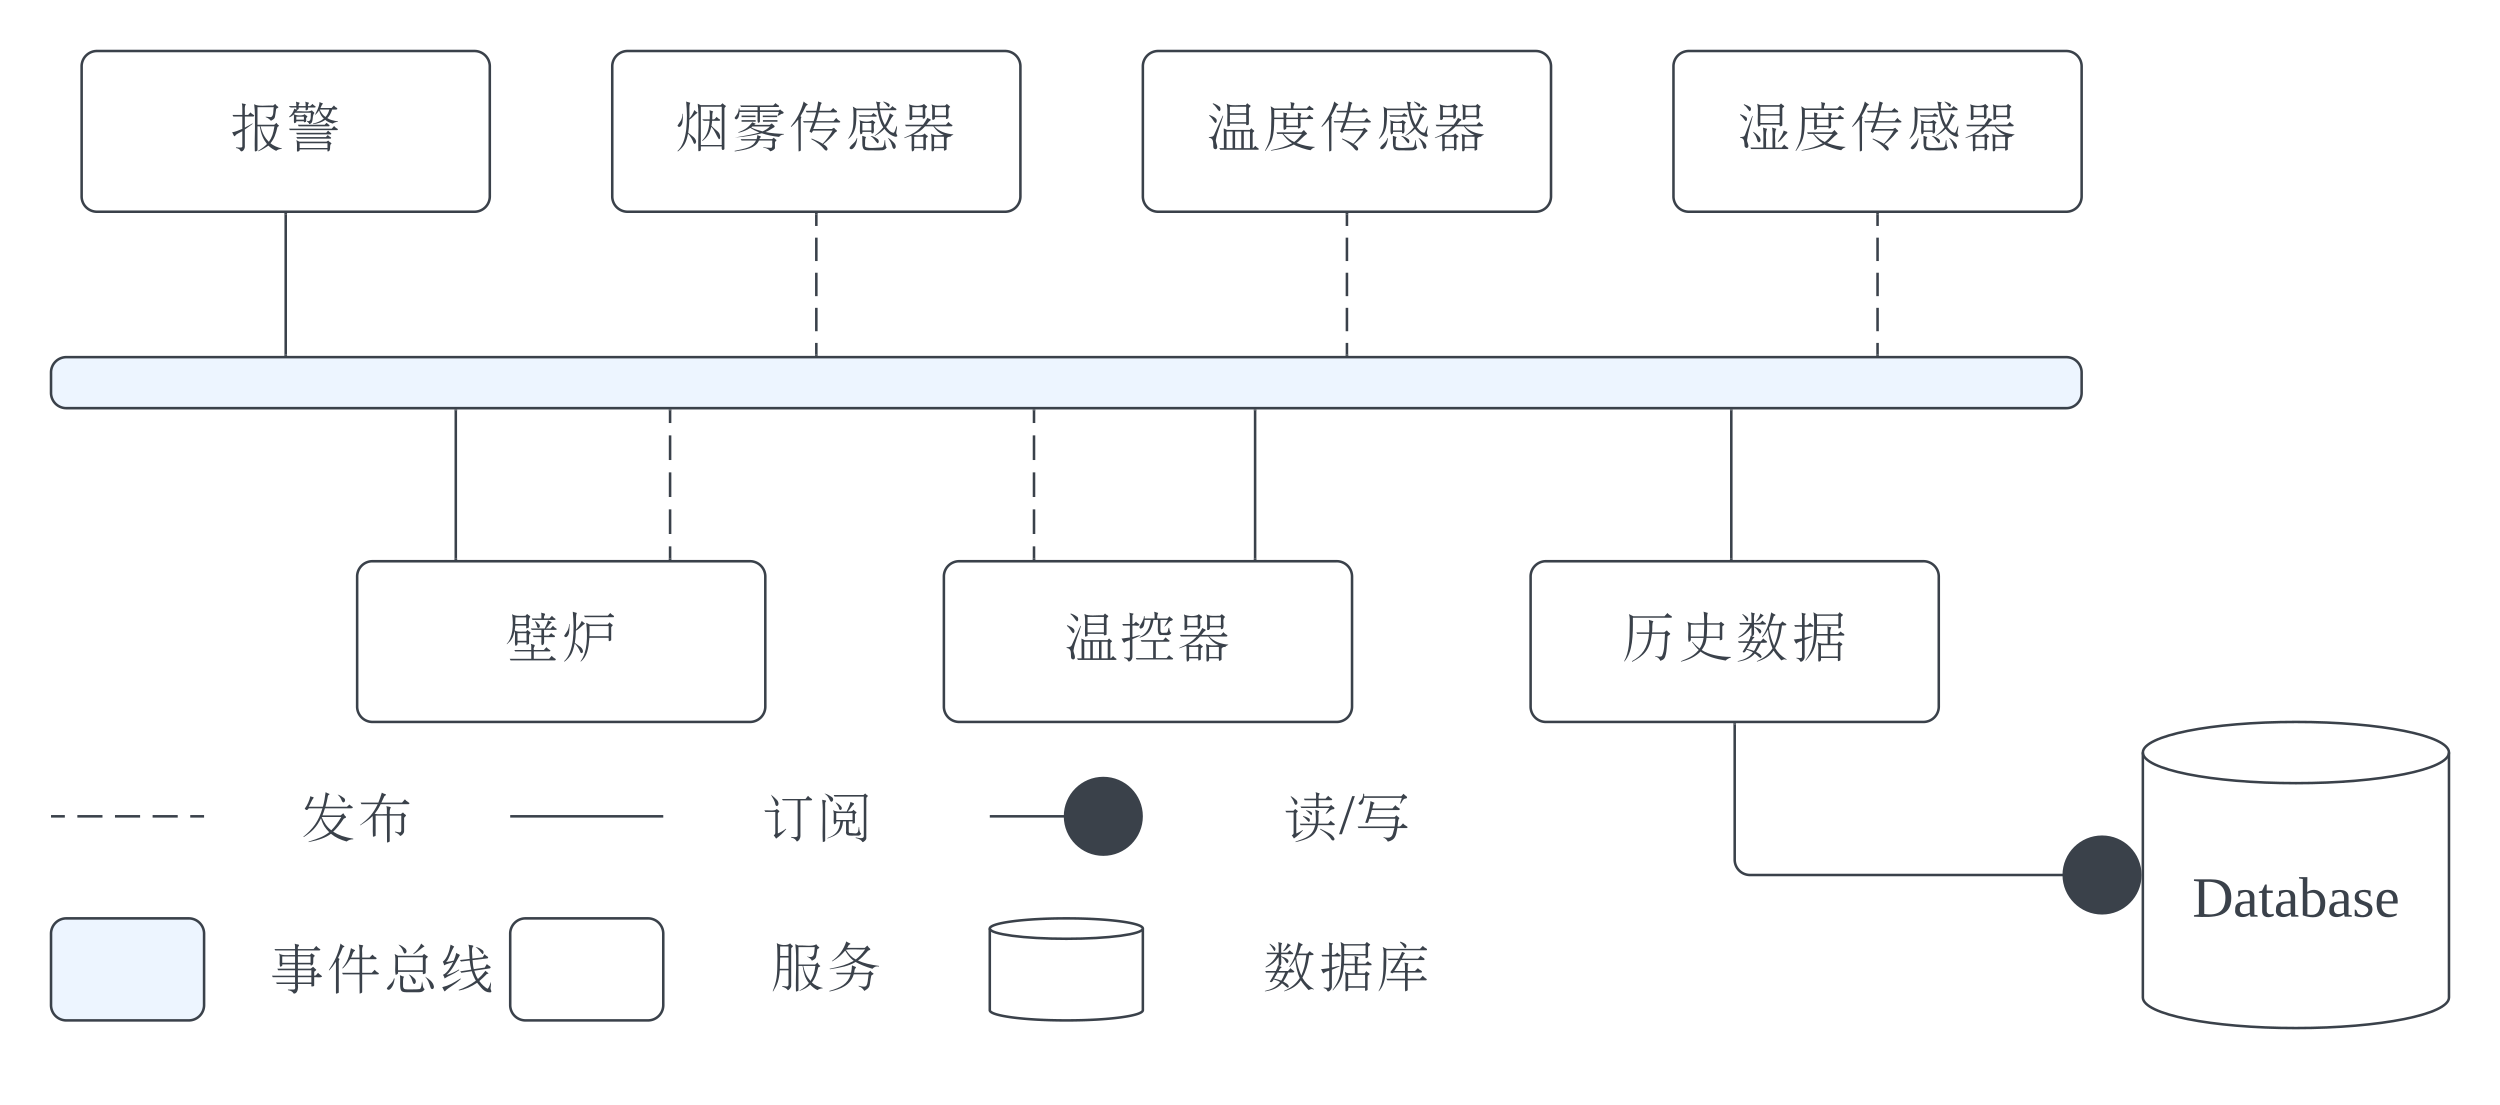 <svg xmlns="http://www.w3.org/2000/svg" xmlns:xlink="http://www.w3.org/1999/xlink" xmlns:lucid="lucid" width="980" height="433.16"><g transform="translate(-120 -80)" lucid:page-tab-id="0_0"><path d="M0 0h1870.87v1322.84H0z" fill="#fff"/><path d="M152 106a6 6 0 0 1 6-6h148a6 6 0 0 1 6 6v51a6 6 0 0 1-6 6H158a6 6 0 0 1-6-6z" stroke="#3a414a" fill="#fff"/><use xlink:href="#a" transform="matrix(1,0,0,1,157,105) translate(52.778 31.028)"/><use xlink:href="#b" transform="matrix(1,0,0,1,157,105) translate(75 31.028)"/><path d="M260 306a6 6 0 0 1 6-6h148a6 6 0 0 1 6 6v51a6 6 0 0 1-6 6H266a6 6 0 0 1-6-6z" stroke="#3a414a" fill="#fff"/><use xlink:href="#c" transform="matrix(1,0,0,1,265,305) translate(52.778 31.028)"/><use xlink:href="#d" transform="matrix(1,0,0,1,265,305) translate(75 31.028)"/><path d="M568 106a6 6 0 0 1 6-6h148a6 6 0 0 1 6 6v51a6 6 0 0 1-6 6H574a6 6 0 0 1-6-6z" stroke="#3a414a" fill="#fff"/><use xlink:href="#e" transform="matrix(1,0,0,1,573,105) translate(19.444 31.028)"/><use xlink:href="#f" transform="matrix(1,0,0,1,573,105) translate(41.667 31.028)"/><use xlink:href="#g" transform="matrix(1,0,0,1,573,105) translate(63.889 31.028)"/><use xlink:href="#h" transform="matrix(1,0,0,1,573,105) translate(86.111 31.028)"/><use xlink:href="#i" transform="matrix(1,0,0,1,573,105) translate(108.333 31.028)"/><path d="M360 106a6 6 0 0 1 6-6h148a6 6 0 0 1 6 6v51a6 6 0 0 1-6 6H366a6 6 0 0 1-6-6z" stroke="#3a414a" fill="#fff"/><use xlink:href="#j" transform="matrix(1,0,0,1,365,105) translate(19.444 31.028)"/><use xlink:href="#k" transform="matrix(1,0,0,1,365,105) translate(41.667 31.028)"/><use xlink:href="#l" transform="matrix(1,0,0,1,365,105) translate(63.889 31.028)"/><use xlink:href="#m" transform="matrix(1,0,0,1,365,105) translate(86.111 31.028)"/><use xlink:href="#n" transform="matrix(1,0,0,1,365,105) translate(108.333 31.028)"/><path d="M776 106a6 6 0 0 1 6-6h148a6 6 0 0 1 6 6v51a6 6 0 0 1-6 6H782a6 6 0 0 1-6-6z" stroke="#3a414a" fill="#fff"/><use xlink:href="#o" transform="matrix(1,0,0,1,781,105) translate(19.444 31.028)"/><use xlink:href="#f" transform="matrix(1,0,0,1,781,105) translate(41.667 31.028)"/><use xlink:href="#g" transform="matrix(1,0,0,1,781,105) translate(63.889 31.028)"/><use xlink:href="#h" transform="matrix(1,0,0,1,781,105) translate(86.111 31.028)"/><use xlink:href="#i" transform="matrix(1,0,0,1,781,105) translate(108.333 31.028)"/><path d="M490 306a6 6 0 0 1 6-6h148a6 6 0 0 1 6 6v51a6 6 0 0 1-6 6H496a6 6 0 0 1-6-6z" stroke="#3a414a" fill="#fff"/><use xlink:href="#e" transform="matrix(1,0,0,1,495,305) translate(41.667 31.028)"/><use xlink:href="#p" transform="matrix(1,0,0,1,495,305) translate(63.889 31.028)"/><use xlink:href="#i" transform="matrix(1,0,0,1,495,305) translate(86.111 31.028)"/><path d="M720 306a6 6 0 0 1 6-6h148a6 6 0 0 1 6 6v51a6 6 0 0 1-6 6H726a6 6 0 0 1-6-6z" stroke="#3a414a" fill="#fff"/><use xlink:href="#q" transform="matrix(1,0,0,1,725,305) translate(30.556 31.028)"/><use xlink:href="#r" transform="matrix(1,0,0,1,725,305) translate(52.778 31.028)"/><use xlink:href="#s" transform="matrix(1,0,0,1,725,305) translate(75 31.028)"/><use xlink:href="#t" transform="matrix(1,0,0,1,725,305) translate(97.222 31.028)"/><path d="M1080 471c0 6.62-26.86 12-60 12s-60-5.38-60-12v-96c0-6.63 26.86-12 60-12s60 5.37 60 12z" stroke="#3a414a" fill="#fff"/><path d="M1080 375c0 6.62-26.86 12-60 12s-60-5.38-60-12" stroke="#3a414a" fill="none"/><use xlink:href="#u" transform="matrix(1,0,0,1,965,391.992) translate(14.414 47.34)"/><path d="M140 226a6 6 0 0 1 6-6h784a6 6 0 0 1 6 6v8a6 6 0 0 1-6 6H146a6 6 0 0 1-6-6z" stroke="#3a414a" fill="#edf5ff"/><path d="M800 364v53a6 6 0 0 0 6 6h123.17" stroke="#3a414a" fill="none"/><path d="M800.5 364h-1v-.5h1z" stroke="#3a414a" stroke-width=".05" fill="#3a414a"/><path d="M959 423c0 8.28-6.72 15-15 15-8.28 0-15-6.72-15-15 0-8.3 6.72-15 15-15 8.28 0 15 6.7 15 15z" stroke="#3a414a" fill="#3a414a"/><path d="M798.67 241v58" stroke="#3a414a" fill="none"/><path d="M799.17 241h-1v-.5h1zM799.17 299.5h-1v-.5h1z" stroke="#3a414a" stroke-width=".05" fill="#3a414a"/><path d="M856 164v4.58m0 4.58v9.17m0 4.58v9.18m0 4.58v9.17m0 4.58v4.6" stroke="#3a414a" fill="none"/><path d="M856.5 164h-1v-.5h1zM856.5 219.5h-1v-.5h1z" stroke="#3a414a" stroke-width=".05" fill="#3a414a"/><path d="M648 164v4.58m0 4.58v9.17m0 4.58v9.18m0 4.58v9.17m0 4.58v4.6" stroke="#3a414a" fill="none"/><path d="M648.5 164h-1v-.5h1zM648.5 219.5h-1v-.5h1z" stroke="#3a414a" stroke-width=".05" fill="#3a414a"/><path d="M440 164v4.58m0 4.58v9.17m0 4.58v9.18m0 4.58v9.17m0 4.58v4.6" stroke="#3a414a" fill="none"/><path d="M440.5 164h-1v-.5h1zM440.5 219.5h-1v-.5h1z" stroke="#3a414a" stroke-width=".05" fill="#3a414a"/><path d="M232 164v55" stroke="#3a414a" fill="none"/><path d="M232.5 164h-1v-.5h1zM232.5 219.5h-1v-.5h1z" stroke="#3a414a" stroke-width=".05" fill="#3a414a"/><path d="M298.67 299v-58" stroke="#3a414a" fill="none"/><path d="M299.17 299.5h-1v-.5h1zM299.17 241h-1v-.5h1z" stroke="#3a414a" stroke-width=".05" fill="#3a414a"/><path d="M382.67 299v-4.83m0-4.84v-9.66m0-4.84v-9.66m0-4.84v-9.66m0-4.84V241" stroke="#3a414a" fill="none"/><path d="M383.17 299.5h-1v-.5h1zM383.17 241h-1v-.5h1z" stroke="#3a414a" stroke-width=".05" fill="#3a414a"/><path d="M525.33 299v-4.83m0-4.84v-9.66m0-4.84v-9.66m0-4.84v-9.66m0-4.84V241" stroke="#3a414a" fill="none"/><path d="M525.83 299.5h-1v-.5h1zM525.83 241h-1v-.5h1z" stroke="#3a414a" stroke-width=".05" fill="#3a414a"/><path d="M612 299v-58" stroke="#3a414a" fill="none"/><path d="M612.5 299.5h-1v-.5h1zM612.5 241h-1v-.5h1z" stroke="#3a414a" stroke-width=".05" fill="#3a414a"/><path d="M140.5 400h4.92m4.9 0h9.85m4.9 0h9.85m4.9 0h9.85m4.9 0h4.93M140.5 400h-.5M199.5 400h.5M320.5 400h59M320.5 400h-.5M379.5 400h.5M508.5 400h29.17M508.5 400h-.5" stroke="#3a414a" fill="none"/><path d="M567.5 400c0 8.28-6.72 15-15 15-8.28 0-15-6.72-15-15 0-8.28 6.72-15 15-15 8.28 0 15 6.72 15 15z" stroke="#3a414a" fill="#3a414a"/><path d="M140 446a6 6 0 0 1 6-6h48a6 6 0 0 1 6 6v28a6 6 0 0 1-6 6h-48a6 6 0 0 1-6-6z" stroke="#3a414a" fill="#edf5ff"/><path d="M320 446a6 6 0 0 1 6-6h48a6 6 0 0 1 6 6v28a6 6 0 0 1-6 6h-48a6 6 0 0 1-6-6zM568 476c0 2.2-13.43 4-30 4s-30-1.8-30-4v-32c0-2.2 13.43-4 30-4s30 1.8 30 4z" stroke="#3a414a" fill="#fff"/><path d="M568 444c0 2.2-13.43 4-30 4s-30-1.8-30-4" stroke="#3a414a" fill="none"/><path d="M220 377.5a6 6 0 0 1 6-6h68a6 6 0 0 1 6 6v48a6 6 0 0 1-6 6h-68a6 6 0 0 1-6-6z" stroke="#000" stroke-opacity="0" fill="#fff" fill-opacity="0"/><g><use xlink:href="#v" transform="matrix(1,0,0,1,225,376.496) translate(12.778 30.278)"/><use xlink:href="#w" transform="matrix(1,0,0,1,225,376.496) translate(35 30.278)"/></g><path d="M400 377.5a6 6 0 0 1 6-6h68a6 6 0 0 1 6 6v48a6 6 0 0 1-6 6h-68a6 6 0 0 1-6-6z" stroke="#000" stroke-opacity="0" fill="#fff" fill-opacity="0"/><g><use xlink:href="#x" transform="matrix(1,0,0,1,405,376.496) translate(12.778 30.278)"/><use xlink:href="#y" transform="matrix(1,0,0,1,405,376.496) translate(35 30.278)"/></g><path d="M608 377.5a6 6 0 0 1 6-6h68a6 6 0 0 1 6 6v48a6 6 0 0 1-6 6h-68a6 6 0 0 1-6-6z" stroke="#000" stroke-opacity="0" fill="#fff" fill-opacity="0"/><g><use xlink:href="#z" transform="matrix(1,0,0,1,613,376.496) translate(9.691 30.278)"/><use xlink:href="#A" transform="matrix(1,0,0,1,613,376.496) translate(38.086 30.278)"/></g><path d="M220 435.83a6 6 0 0 1 6-6h88a6 6 0 0 1 6 6v51.33a6 6 0 0 1-6 6h-88a6 6 0 0 1-6-6z" stroke="#000" stroke-opacity="0" fill="#fff" fill-opacity="0"/><g><use xlink:href="#B" transform="matrix(1,0,0,1,225,434.829) translate(0.556 31.278)"/><use xlink:href="#C" transform="matrix(1,0,0,1,225,434.829) translate(22.778 31.278)"/><use xlink:href="#D" transform="matrix(1,0,0,1,225,434.829) translate(45 31.278)"/><use xlink:href="#E" transform="matrix(1,0,0,1,225,434.829) translate(67.222 31.278)"/></g><path d="M404 436a6 6 0 0 1 6-6h68a6 6 0 0 1 6 6v48a6 6 0 0 1-6 6h-68a6 6 0 0 1-6-6z" stroke="#000" stroke-opacity="0" fill="#fff" fill-opacity="0"/><g><use xlink:href="#F" transform="matrix(1,0,0,1,409,435) translate(12.778 30.278)"/><use xlink:href="#G" transform="matrix(1,0,0,1,409,435) translate(35 30.278)"/></g><path d="M608 436a6 6 0 0 1 6-6h68a6 6 0 0 1 6 6v48a6 6 0 0 1-6 6h-68a6 6 0 0 1-6-6z" stroke="#000" stroke-opacity="0" fill="#fff" fill-opacity="0"/><g><use xlink:href="#H" transform="matrix(1,0,0,1,613,435) translate(1.667 30.278)"/><use xlink:href="#I" transform="matrix(1,0,0,1,613,435) translate(23.889 30.278)"/><use xlink:href="#J" transform="matrix(1,0,0,1,613,435) translate(46.111 30.278)"/></g><defs><path fill="#3a414a" d="M73 51c10 10 27-11 27-27V-85c15-10 31-22 50-36l-3-2c-17 10-33 19-47 26v-70h53c7 0 9-10 1-11-8-5-14-9-18-15l-15 16h-21c2-23-5-57 7-66-5-6-18-3-26-8 5 17 2 51 3 74H22l5 10h57v78c-20 9-46 19-65 22 6 3 12 36 21 21 3-9 31-20 44-28v98c-4 10-30 3-40 4v4c16 3 25 9 29 19zm225-266c1-5 24-7 9-16-5-3-11-9-15-16l-13 11c-40-3-94 8-120-9 11 90 1 199 4 296 2 7 15-1 17-4v-152h14c10 54 22 81 46 112-12 13-30 27-56 43l1 3c31-13 50-27 64-36 14 14 31 25 49 33 9-8 22-12 36-12v-3c-30-7-54-18-72-33 24-29 34-58 44-102 2-4 16-7 7-12-5-3-9-8-13-15l-14 12H180v-111h103c-5 19 2 61-21 63-4 0-14-1-30-3v3c16 6 25 14 33 23 33-17 23-20 33-75zm-99 110h88c-7 46-16 71-35 98-27-26-42-56-53-98" id="K"/><use transform="matrix(0.062,0,0,0.062,0,0)" xlink:href="#K" id="a"/><path fill="#3a414a" d="M148-119c33-4 14-48 33-70-2-8-11-8-15-17-22 13-68 3-100 6 3-2 14-6 4-8 7-2 15-4 12-16h44c2 6-4 18 3 18 9 0 14-5 12-18h42c7 1 9-8 2-9-7-4-12-9-16-14-7 7-11 17-28 14-5-12 14-20 1-23-6 0-12-3-18-5 2 10 2 18 2 28H82c-5-12 14-20 1-23-6 0-12-3-18-5 2 10 2 18 2 28H21c3 15 30 7 46 9v14c-4-2-7-4-12-7-10 27-16 36-34 52l1 3c11-3 21-10 28-18 6 15-3 43 5 56 5-4 14-3 12-13h48c-2 10 7 6 12 4 5-4 1-15 2-22 1-6 15-12 3-17-4-2-8-5-12-10-12 12-53 10-68 0 4-4 3-4 7-9h100c-2 25 5 63-26 51 4 10 15 11 15 21zm-81-28v-19h48v19H67zm183 1c12 12 29 18 47 24 9-7 20-11 33-11v-3c-29-5-51-10-67-21 14-13 22-29 31-54 12 0 43 4 29-11-8-3-13-8-18-15l-15 16h-70c5-8 7-21 16-27-4-5-15-5-22-11-2 35-20 59-30 84 9-7 19-18 27-31 7 25 15 39 30 52-18 16-42 25-69 32l1 3c30-3 57-12 77-27zm-35-65h61c-6 21-14 36-25 47-17-13-27-26-36-47zm43 84l-12 12H77l5 10h190c6 1 7-9 1-10-6-4-11-8-15-12zm48 20l-15 17H21l5 9h297c9 1 9-9 1-10-8-5-14-10-18-16zm-38 29l-12 14H66l5 10h212c6 1 7-9 1-10-7-4-12-9-16-14zm-2 28l-12 13H67l6 10h209c7 0 7-9 0-10-7-4-12-8-16-13zm0 104c26-2 5-45 24-49-3-9-15-10-21-20l-11 7H86L67-18c7 20 3 46 4 71 4 4 20 0 17-12h176c1 4-2 12 2 13zM88 32V2h176v30H88" id="L"/><use transform="matrix(0.062,0,0,0.062,0,0)" xlink:href="#L" id="b"/><path fill="#3a414a" d="M154-163c1-25-5-57 9-66-2-10-14-10-20-19l-11 12c-31 0-67 4-84-11 10 70 4 150-34 188l1 3c29-25 40-42 48-84 9 25-3 69 6 94 10-2 15-8 13-22h57c1 5-2 14 2 15 4-2 12-3 14-7 2-25-6-60 11-67-3-9-14-10-20-20l-11 11c-26-1-56 4-71-8 2-10 3-20 4-30h69c1 6-3 17 3 18 4-2 12-4 14-7zM82-78v-48h57v48H82zM69-226h68v42H68zm181 7c-6-17 16-27 1-32-6-2-12-2-20-5 3 8 2 25 2 37h-61l5 9h139c9 0 9-8 1-10-8-5-13-10-17-16l-16 17h-34zm-36 60c12-1 12-19 2-26-5-3-15-18-24-16 8 15 10 16 14 35 2 5 4 7 8 7zm47 3c13-8 19-25 32-34 7-2 7-8-2-9-6-2-11-5-16-9-6 22-12 33-21 52h-88l6 9h61v36h-54l5 10h49c2 16-4 40 3 51 20-1 13-30 14-51h62c8 1 10-9 2-11-8-5-15-9-19-15l-15 16h-30v-36h73c9 1 9-9 1-10-8-5-14-10-18-16l-15 17h-30zM185-20c-6-18 14-26 2-33-6-1-14-3-21-6 4 8 3 26 3 39H62l5 9h102v47H33l5 10h278c10 0 11-9 3-12-9-5-16-11-21-17l-16 19h-97v-47h98c8 1 10-9 1-10-8-5-14-11-19-17l-16 18h-64" id="M"/><use transform="matrix(0.062,0,0,0.062,0,0)" xlink:href="#M" id="c"/><path fill="#3a414a" d="M50-184c-2 41-18 51-32 75 12 20 28-2 31-18 2-11 4-31 4-57h-3zm43 35c4-33-5-84 6-105-7-3-18-4-26-8C84-146 81-4 18 51l3 3C62 21 73-3 85-61c17 17 29 36 37 57 2 3 4 4 7 4 6 0 10-8 8-16-6-22-21-26-51-49 4-22 6-48 7-77 22-10 36-32 58-44-6-6-14-10-21-18-10 22-23 40-37 55zm217-105l-15 17H144l6 10h177c8 1 10-9 2-11-8-5-15-10-19-16zm6 92c-1-8 19-13 4-20-4-3-10-7-15-13l-11 14H180l-22-11c10 84 7 191-36 243l2 3c41-35 49-83 54-151h122c1 7-2 19 2 22 4-2 12-3 14-7v-80zm-138 55c2-20 1-43 1-64h121v64H178" id="N"/><use transform="matrix(0.062,0,0,0.062,0,0)" xlink:href="#N" id="d"/><path fill="#3a414a" d="M47-247c23 16 27 33 41 46 11 0 11-21 3-28-8-6-20-14-41-22zm-22 74c20 16 26 34 38 47 12 0 13-21 4-28-6-7-20-15-40-23zM66 40c23-6-1-42 1-58 9-54 33-103 47-153l-3-2L57-53c-7 16-17 14-34 16v4c29 4 27 25 28 55 0 13 5 17 15 18zm210-258c0-8 21-14 5-21-5-3-10-6-15-12l-10 12c-40-3-94 8-120-9 9 40 1 95 4 141 0 7 10-1 14-1 4-2 1-9 2-14h103c-3 12 6 11 14 7 2-1 3-2 3-3v-100zm-120 87v-47h103v47H156zm0-57v-41h103v41H156zM300-60c-2-11 20-12 5-21-4-2-9-6-13-12l-10 11H138l-21-10c2 40 0 84 1 125H89l6 10h237c9 1 9-8 2-10-7-4-13-10-17-15-6 5-9 12-17 15v-93zM135 33V-72h38V33h-38zm54 0V-72h39V33h-39zm55 0V-72h39V33h-39" id="O"/><use transform="matrix(0.062,0,0,0.062,0,0)" xlink:href="#O" id="e"/><path fill="#3a414a" d="M200-218c-6-18 14-30 2-36-8 0-15-2-23-5 7 9 3 26 4 41H78l-23-14c4 11 5 34 5 69C59-44 55-19 19 50l3 1c44-63 55-87 56-202h59c2 22-4 51 2 69 8-3 18-4 15-18h74c-3 14 7 8 14 5 6-14 0-38 2-56h75c7 1 6-7 2-10-8-3-15-9-20-16l-17 17h-40c-5-14 13-24 1-27-8-2-14-3-18-5l1 32h-74c-4-14 12-24 0-29-8-1-14-2-18-4l1 33H78v-48h242c7 0 9-8 2-11-8-4-15-9-21-17l-18 18h-83zm-46 109v-42h74v42h-74zM219 0c18-10 41-43 67-57-4-10-14-13-20-25l-16 15H92l5 10h33c18 23 36 45 61 59-44 23-71 30-135 44l3 3c60-10 102-16 143-39 20 14 81 34 106 36 7-9 15-15 26-18v-3c-39-2-78-10-115-25zm-83-57h117c-20 25-31 38-49 51-24-11-46-29-68-51" id="P"/><use transform="matrix(0.062,0,0,0.062,0,0)" xlink:href="#P" id="f"/><path fill="#3a414a" d="M81-153c3-6 7-14-3-15 12-19 24-40 36-66 4-5 19-7 5-13-6-3-13-8-20-15-17 65-45 113-81 158l3 3c15-13 29-28 44-47l2 202c5-2 14-2 14-8v-199zM243 49c20-11-6-34-20-41 28-21 53-46 74-73 3-5 21-8 9-16-4-3-10-8-15-15l-14 8H160c6-13 11-27 16-41h147c10 0 10-7 2-11-9-4-15-12-20-18l-17 20H179c6-18 11-36 16-55h108c8 1 10-9 2-11-8-5-15-11-19-17l-17 18h-71c5-17 5-40 16-49-4-6-15-5-23-11-3 20-6 40-11 60h-68l6 10h60c-4 19-10 37-16 55H95l5 9h58l-22 57 12 8c4 1 8-12 12-14h122c-19 33-40 60-63 83-18-11-40-21-69-33l-3 4c36 19 64 40 82 64 4 5 8 8 14 9" id="Q"/><use transform="matrix(0.062,0,0,0.062,0,0)" xlink:href="#Q" id="g"/><path fill="#3a414a" d="M254-113c-15-27-26-58-31-94h98c8 1 8-8 2-11-8-3-15-8-20-15l-16 16h-65c-2-14-4-33 5-38-5-6-18-1-29-7 5 14 8 32 9 45H74l-23-13c4 9 5 27 5 57 0 83-5 101-34 146l3 1c47-41 50-87 49-181h134c7 43 17 79 36 108-15 19-33 37-55 53l2 2c26-14 45-28 60-45 18 24 41 43 69 50 25-1 6-12 6-24 0-14 8-35 4-46-8 16-11 38-20 45-22-2-35-20-48-37 17-16 25-53 47-72-5-6-16-7-23-15-7 26-17 52-32 75zm-71-76l-14 14H88l6 9h103c7 1 8-8 2-10-7-4-12-8-16-13zm-2 127c11-17-7-60 13-65-3-9-14-10-20-18-12 16-62 12-80 1 9 24-4 66 6 90 7-2 15-4 12-16h57c-2 11 4 13 12 8zm-69-17v-47h57v47h-57zm132-180c17 11 23 23 32 33 8 0 12-17 3-22-5-3-16-9-33-14zM76-30C71-3 41 9 30 32c8 15 23 7 33-8 8-12 14-30 17-54h-4zm53 44c0-19-2-43 7-51l-25-8 1 59c5 37 17 33 72 33 52 0 66 4 82-18-9-7-9-26-10-47h-3c-3 18-3 41-15 46-18 0-118 15-109-14zm34-58c25 16 30 32 44 46 11 0 11-20 2-26-6-4-27-21-46-20zm150 82c16-6 11-27-1-39-8-7-23-25-40-32 18 25 22 30 31 62 2 5 6 9 10 9" id="R"/><use transform="matrix(0.062,0,0,0.062,0,0)" xlink:href="#R" id="h"/><path fill="#3a414a" d="M151-215c1-7 22-11 6-19-4-3-9-7-14-13-15 18-73 15-95 2 8 27 2 65 4 98 7 6 21-1 17-16h66c-2 12 5 12 13 7 8-13 1-40 3-59zm-82 42v-53h66v53H69zm226 18c11-20-8-67 14-72-3-8-15-11-21-20l-12 11c-30-1-68 5-85-9 8 27 2 64 4 97 6 6 21-1 17-15h70c1 4-2 12 2 12zm-83-18v-53h70v53h-70zm-10 68c18 25 35 42 65 54-23 4-64 5-80-8 8 31 2 73 4 110 8 7 19-3 16-18h62c1 5-2 15 3 16 5-2 12-4 14-8v-69c2-7 15-14 23-10 4-9 15-10 21-16-50-3-93-20-122-51h108c9 0 10-10 1-11-8-5-15-11-19-17l-16 18H158c11-10 11-18 26-27 8-10-14-10-19-17-9 17-19 32-28 44H23l6 10h100C99-73 74-57 18-33l1 3c16-6 31-11 44-16 6 27-2 72 4 100 10-2 17-7 14-21h58c1 4-2 13 2 14 4-2 12-3 14-7v-68c1-7 24-13 6-19-4-3-9-7-14-13-9 16-51 13-72 8 37-17 48-24 75-53h52zm5 129v-63h62v63h-62zM81 24v-63h58v63H81" id="S"/><use transform="matrix(0.062,0,0,0.062,0,0)" xlink:href="#S" id="i"/><path fill="#3a414a" d="M50-184c-2 41-18 51-32 75 12 20 28-2 31-18 2-11 4-31 4-57h-3zm43 29c4-31-5-80 6-99-7-3-18-4-26-8C84-146 81-4 18 51l3 3C61 21 73-1 85-59c16 18 28 39 36 61 2 3 4 4 7 4 5-1 8-10 8-17-6-23-21-29-50-53 4-23 6-51 7-83 20-11 33-32 53-44-7-4-14-9-21-17-8 21-19 39-32 53zm222-64c0-7 18-13 3-19-4-3-10-7-15-13l-12 12H165l-19-9c11 91 1 200 4 298 2 7 14-1 16-4V22h132c-3 18 4 31 17 17v-258zM166 13v-242h132V13H166zm122-48c0-36-20-37-55-73 2-10 3-21 4-32h45c7 1 8-8 2-10-8-3-14-10-18-15-8 7-10 19-28 16 2-16-3-39 6-50l-23-8c2 18 2 39 1 58h-46c3 15 29 7 45 9-4 60-17 94-47 125l2 3c33-26 46-48 56-90 25 28 33 58 48 79 5 0 8-4 8-12" id="T"/><use transform="matrix(0.062,0,0,0.062,0,0)" xlink:href="#T" id="j"/><path fill="#3a414a" d="M292-173c11 4 18-12 34-12 17-11-13-16-16-27l-10 6H181v-21h114c8 1 10-9 2-11-8-4-13-9-17-14l-15 15H56l6 10h104v21H52c-1-5 3-14-5-12-1 32-14 40-26 59 1 6 5 10 12 10 14-7 17-25 19-47h114c2 22-4 52 3 69 4-2 11-2 12-7v-62h120c-3 10-6 17-9 23zm-227 0v10h88v-10H65zm0 29v10h89v-10H65zm134-29v10h91v-10h-91zm1 29v10h92v-10h-92zm-7 83c32 11 71 19 109 23 6-9 16-14 30-15v-4c-32-1-83-4-116-12 21-7 36-20 55-30 11-10-10-14-14-25l-14 10h-99c3-4 17-6 5-10-4-1-10-3-16-7-27 35-44 46-89 64l1 3c28-6 54-17 75-31 19 12 37 21 58 29-32 10-84 20-156 32 81-6 126-16 171-27zm-67-37c4-3 3-3 7-6h111c-12 13-28 23-46 31-28-7-51-14-72-25zM276-2c0-11 18-13 5-20-4-2-8-6-12-11l-11 9h-79c-3-9 18-14 3-19-5-2-11-3-17-7-1 10-3 18-5 26H59l6 9h91C134 31 87 35 21 50l1 4c69-11 130-19 153-69h84c-2 14 5 42-6 46-23 0-40-2-51-5v3c28 6 36 13 44 24 7 0 32-13 30-22V-2" id="U"/><use transform="matrix(0.062,0,0,0.062,0,0)" xlink:href="#U" id="k"/><use transform="matrix(0.062,0,0,0.062,0,0)" xlink:href="#Q" id="l"/><use transform="matrix(0.062,0,0,0.062,0,0)" xlink:href="#R" id="m"/><use transform="matrix(0.062,0,0,0.062,0,0)" xlink:href="#S" id="n"/><path fill="#3a414a" d="M50-241c20 13 25 27 36 40 11 0 13-19 4-26-7-5-19-11-38-18zm-24 63c19 13 24 28 36 40 10 0 12-18 4-25-6-5-18-12-37-19zM71-18c9-65 22-92 36-152l-3-1L59-53c-6 17-16 14-32 16v4c27 4 25 21 28 47-2 14 14 24 22 13 9-11-7-32-6-45zm223-199c-1-8 22-12 7-20-5-3-10-7-15-13l-11 11H154l-19-9c11 40-2 102 6 145 6-3 17-2 14-13h122c-4 16 12 12 17 5v-106zm-139 91v-47h122v47H155zm0-56v-47h122v47H155zm36 211c3-39-7-92 7-118l-26-8c5 37 1 85 2 126H92l5 10h227c8 1 12-9 3-11-9-5-16-11-21-18l-16 19h-41c3-39-8-94 7-118l-27-8c7 35 1 85 3 126h-41zM147-4c14-3 11-25-1-37-8-7-22-25-39-30 17 23 22 28 30 59 2 5 6 8 10 8zm121-1c19-12 35-38 57-58 7-10-15-9-22-16-5 20-18 43-38 71" id="V"/><use transform="matrix(0.062,0,0,0.062,0,0)" xlink:href="#V" id="o"/><path fill="#3a414a" d="M54 51c10 8 27-11 27-27V-89c15-6 32-13 51-22-14-6-37 9-51 9v-72c14-3 41 7 45-6-5-7-19-12-22-19-8 5-9 16-23 15v-53c-1-7 16-11 1-14-6 0-13-2-20-5 5 17 2 49 3 72H17l5 10h43v75l-53 7c5 6 10 21 17 28 3-9 21-13 36-18V24c-3 10-28 3-36 2v5c14 4 22 10 25 20zm184-270c-2-16 2-26 6-35l-26-8c4 9 3 29 3 43h-63c-1-5 4-16-4-15 1 21-21 53-29 68 1 7 3 10 8 11 21-4 23-23 25-55h39c-8 59-29 89-71 109l2 3c53-14 76-49 86-112h28c3 33-10 90 16 96 26-3 62 9 69-15-11 0-11-21-14-33-9 3-4 34-17 33-17-2-38 10-38-15v-66h47c-7 19-20 34-22 44 11-9 24-22 36-37 7 0 26-6 13-15-6-3-12-8-17-15l-12 14h-65zm53 119l-16 18H133l6 10h73V31H102l5 9h224c9 1 10-8 2-10-8-5-16-11-20-17l-16 18h-68V-72h80c8 0 10-9 1-11-8-5-14-11-19-17" id="W"/><use transform="matrix(0.062,0,0,0.062,0,0)" xlink:href="#W" id="p"/><path fill="#3a414a" d="M19 54C73-8 74-109 73-224h242c7 0 6-8 1-11-9-4-18-10-24-19l-19 21H76l-28-14c8 23 5 49 5 77C53-82 50-7 18 51zm273-159c-1-6 29-14 12-23-5-3-11-8-16-16l-17 13h-77c5-20-3-57 9-70-6-4-20-5-29-10 3 22 4 55 2 80H95l5 9h75C168-31 129 17 67 51l2 4c75-40 112-75 124-177h83c-4 71-3 105-19 140-11 8-22 3-43 0v3c17 4 26 13 33 28 23-9 29-16 35-43 4-17 7-54 10-111" id="X"/><use transform="matrix(0.062,0,0,0.062,0,0)" xlink:href="#X" id="q"/><path fill="#3a414a" d="M184-189c0-23-2-54 5-65l-28-8c3 3 4 28 5 73-37-2-84 7-106-10 13 34-1 90 7 128 12-1 16-10 14-25h81c-5 30-12 48-25 67-15-11-30-25-45-43l-3 2c13 19 27 36 42 50-31 36-54 47-113 71l1 3c50-12 93-32 123-64 42 32 94 46 159 57 9-9 20-15 33-19v-4c-71-1-141-14-184-44 15-22 27-39 30-76h84c1 5-3 14 2 15 5-2 13-2 14-7v-78c-2-8 23-13 7-20-5-3-10-7-15-13l-11 10h-77zM81-105v-75h85l-3 75H81zm103-75h80v75h-83c3-21 3-50 3-75" id="Y"/><use transform="matrix(0.062,0,0,0.062,0,0)" xlink:href="#Y" id="r"/><path fill="#3a414a" d="M48-245c15 16 22 30 30 44 8 0 11-16 4-22-3-5-13-13-32-25zm85 45c21-2 32-27 50-37-4-6-14-7-20-14-7 22-17 36-30 51zm28 76c23-21-14-36-39-44v-13h69c9 1 9-8 2-10-7-4-13-10-17-15l-15 15h-39c1-20-4-48 6-59-5-5-20-4-25-8 4 12 3 47 3 67H29l5 10h63c-18 38-42 60-74 80l2 4c36-16 60-36 81-66v54l-4-2c-2 10-7 22-14 36H21l5 10h57C75-49 64-30 50-8c11 11 21-5 24-14 16 5 30 10 41 17-22 30-50 45-96 56v3c51-7 83-23 108-51 20 12 22 21 36 28 4-1 7-4 7-10-6-15-18-19-35-29 9-13 18-27 31-57 13-1 52 3 35-11-7-6-16-11-20-17l-16 18h-59c4-9 11-19 19-23-1-5-12-5-17-9 23-1 12-36 14-58 16 11 20 16 31 34 2 4 4 7 8 7zm-14 59c-10 25-18 42-25 51-11-5-27-9-45-13l23-38h47zm109 33c22-41 35-79 43-143 11 0 38 2 24-11-8-3-15-8-20-15l-16 16h-57c6-13 11-29 17-47 3-4 20-8 5-14-7-2-13-6-21-12-11 65-27 112-58 155l3 3c14-15 25-31 35-49 3 44 13 84 28 119-24 37-52 60-99 81l1 3c47-15 82-35 105-70 10 17 27 38 49 62 13-6 20-11 32-3l1-4c-35-21-54-41-72-71zm-7-14c-12-28-28-69-32-114 3-5 6-9 9-15h55c-6 58-16 92-32 129" id="Z"/><use transform="matrix(0.062,0,0,0.062,0,0)" xlink:href="#Z" id="s"/><path fill="#3a414a" d="M56 53c10 7 28-13 28-28V-83c15-6 32-13 51-22-14-6-37 8-51 8v-70h49c7 1 10-9 2-10-7-4-13-10-17-15-8 9-14 18-34 15v-60c-1-7 16-11 0-14-6 0-12-2-19-5 4 20 1 55 2 79H18l5 10h44v74l-52 7c5 5 9 22 17 27 4-8 21-14 35-18V25c-2 11-26 4-35 4v4c13 3 21 10 24 20zm257-279c0-9 24-13 7-21-4-3-10-6-15-12l-11 14H162l-23-14c4 13 5 42 5 86-2 125-9 151-56 219l3 1c44-50 62-74 69-158h69v51c-25 0-50 2-63-10 9 34 2 81 4 121 9 8 21-4 17-20h107c1 6-3 19 3 20 4-2 11-3 13-7v-85c0-9 23-12 7-21-5-3-10-6-15-12l-11 14h-45v-51h84c7 1 6-8 2-11-8-3-15-8-20-15l-17 16h-49c-2-19 1-32 7-41l-26-8c4 12 1 33 2 49h-68c1-15 1-33 1-52h135c1 6-3 16 3 17 4-2 11-3 13-7v-63zM187 21v-71h107v71H187zm-25-257h135v54H162v-54" id="aa"/><use transform="matrix(0.062,0,0,0.062,0,0)" xlink:href="#aa" id="t"/><path fill="#3a414a" d="M75-17c87 13 134-18 134-103 0-78-51-106-134-100v203zm171-102C246 5 139 7 10 0v-9l31-5v-208l-31-4v-10h107c82 0 129 35 129 117" id="ab"/><path fill="#3a414a" d="M32-163c41-10 102-14 102 39v112c8 3 24-2 21 12h-45l-4-17C83 13 3 13 13-46c-2-50 45-50 92-51 4-36-5-70-42-56-6 2-12 4-16 6-4 7 0 23-15 20v-36zM42-47c0 41 41 33 63 22v-59c-34 1-63-1-63 37" id="ac"/><path fill="#3a414a" d="M54-38c-1 25 24 26 44 20v12C71 10 25 9 25-35v-115H4c-2-14 14-10 21-15l18-38h11v38h38v15H54v112" id="ad"/><path fill="#3a414a" d="M53-14c58 12 82-15 82-73 0-52-35-77-82-58v131zM89 4C64 4 42-2 24-9v-229l-24-4v-8h53l-1 94c48-33 114-4 114 69 0 57-23 91-77 91" id="ae"/><path fill="#3a414a" d="M41-130c7 48 86 23 86 84 0 56-69 57-112 41v-40c20 0 9 29 31 31 35 19 77-26 41-50-27-18-72-13-72-59 0-50 58-52 100-41v36c-19 1-8-25-28-25-21-7-50-1-46 23" id="af"/><path fill="#3a414a" d="M84-170c49 0 66 33 63 87H46c-8 60 38 80 95 63v10C128-2 108 4 88 4 34 4 14-29 14-84c-1-54 22-86 70-86zm33 73c12-57-57-82-69-24-1 7-2 15-2 24h71" id="ag"/><g id="u"><use transform="matrix(0.062,0,0,0.062,0,0)" xlink:href="#ab"/><use transform="matrix(0.062,0,0,0.062,15.988,0)" xlink:href="#ac"/><use transform="matrix(0.062,0,0,0.062,25.802,0)" xlink:href="#ad"/><use transform="matrix(0.062,0,0,0.062,31.975,0)" xlink:href="#ac"/><use transform="matrix(0.062,0,0,0.062,41.79,0)" xlink:href="#ae"/><use transform="matrix(0.062,0,0,0.062,52.901,0)" xlink:href="#ac"/><use transform="matrix(0.062,0,0,0.062,62.716,0)" xlink:href="#af"/><use transform="matrix(0.062,0,0,0.062,71.358,0)" xlink:href="#ag"/></g><path fill="#3a414a" d="M52-170c11-16 19-42 32-57-3-7-13-3-21-10-7 29-19 57-36 79 0 1 3 5 9 8 10 4 11-6 17-10h86C115-77 78-29 18 20l3 2c54-35 80-62 109-119 12 43 28 64 52 88-39 30-62 37-131 60l1 3c69-14 109-29 141-53 27 23 60 38 99 49 11-9 25-14 42-14v-4c-56-9-93-22-127-44 20-19 43-46 66-81 2-5 22-5 13-16-4-2-9-9-15-20l-17 14H139c5-13 11-28 16-45h166c10 1 14-8 5-11-7-4-12-9-16-13l-16 14H158c6-20 11-43 16-69 1-6 19-10 4-14-6-2-12-5-19-9-4 33-9 64-17 92H52zm82 65h124c-23 39-41 62-63 84-29-22-46-49-61-84zm138-92c12-3 15-22 0-30-7-4-22-17-37-20 16 17 18 19 27 41 2 5 6 9 10 9" id="ah"/><use transform="matrix(0.062,0,0,0.062,0,0)" xlink:href="#ah" id="v"/><path fill="#3a414a" d="M206-123c-1-17 0-33 7-42-4-7-23-5-28-9 4 13 3 33 3 51-25-1-56 3-77-2 13-17 22-29 38-61h174c10 0 10-9 1-12-10-6-17-12-22-19l-18 21H153c8-18 9-18 19-40 3-4 19-9 5-14-6-2-14-4-21-9-7 24-14 45-22 63H22l5 10h103C101-127 77-99 18-54l1 2c33-20 60-39 79-59 3 41-1 90 2 131 5-2 15-2 17-7v-127h71l1 171c5-3 14-2 17-8v-163h73v93c-1 23-21 9-40 8v4c16 6 26 13 33 24 9-2 25-16 25-30v-83c0-8 20-15 8-22-5-3-10-7-15-14l-14 11h-70" id="ai"/><use transform="matrix(0.062,0,0,0.062,0,0)" xlink:href="#ai" id="w"/><path fill="#3a414a" d="M110-174c14-6 11-26-1-39-9-9-21-21-38-34 12 26 23 32 29 65 2 5 6 8 10 8zm5 47c1-9 17-11 6-19-4-2-8-5-12-10-13 16-52 7-79 9l6 10h63V-5c0 7-4 12-10 16 6 7 11 14 15 21 22-16 44-36 64-60l-2-3c-17 13-34 23-51 30v-126zM235 50c11-2 23-18 23-36v-224h66c9 1 11-8 3-11-9-5-16-11-21-18l-16 20H141l6 9h93V11c1 16-27 10-41 10v4c21 4 29 13 36 25" id="aj"/><use transform="matrix(0.062,0,0,0.062,0,0)" xlink:href="#aj" id="x"/><path fill="#3a414a" d="M96-201c13-4 15-24-1-32-9-5-26-18-44-21 21 16 23 20 35 44 2 5 6 9 10 9zm-40 9c-1-9 13-15 1-18-8-2-15-2-20-4 9 79-1 184 4 268 5-3 14-2 15-8v-238zm260-32c1-10 18-12 5-19-4-2-8-6-12-11l-11 10H110l5 10h185V14c2 26-42 10-51 10v4c27 6 36 15 43 26 8 0 26-16 24-26v-252zm-172 68c5 11 18 8 17-7-5-16-22-24-40-36 8 18 19 20 23 43zm55 16c13-11 22-32 38-45 7-10-14-9-21-16-3 17-12 37-24 61-30-1-68 5-86-9 10 24-1 64 6 90 8-2 17-5 14-18h26c-6 63-31 86-82 105l1 3c59-21 91-38 98-108h19v62c-6 39 37 25 77 28 8-1 14-4 19-13-10-3-13-25-13-42h-3c-4 20 3 46-31 40-23-4-32 4-32-13v-62h24c1 5-3 14 3 14 4-2 11-2 12-5v-53c0-6 19-12 5-18-4-2-9-7-14-12-5 11-19 12-36 11zm-73 54v-44h103v44H126" id="ak"/><use transform="matrix(0.062,0,0,0.062,0,0)" xlink:href="#ak" id="y"/><path fill="#3a414a" d="M85-182c14-2 13-24 0-32-7-7-18-16-34-25 9 20 19 24 25 48 2 5 5 9 9 9zm3 55c0-9 16-11 6-19-4-2-8-5-13-10l-11 12H19l6 10h46V-4c0 7-4 11-12 15 6 7 11 14 14 20 21-14 39-31 57-51l-1-3c-14 9-27 17-41 22v-126zm141-94c-2-17 3-24 7-33l-26-8c4 9 3 27 3 41h-77l5 10h72v40h-99l6 9h177l-24 36c15 3 25-29 51-28 18-10-11-16-15-28l-12 11h-68v-40h79c9 0 10-10 1-11-8-5-14-11-19-17l-17 18h-44zm-79 76c18 10 22 21 33 29 16-17-9-27-32-32zm-20 37c19 12 25 24 36 34 9 0 11-16 3-22-6-4-18-10-37-15zM84 54c68-17 129-34 141-107h99c8 0 11-7 3-11-9-4-16-12-21-18l-16 19h-64c6-23-3-63 7-79l-26-9c3 2 5 25 5 69 0 7-1 13-2 19H110l5 10h93C190 16 153 26 82 51zm156-85l-2 4c31 19 56 38 71 63 6 10 20 11 21-3-14-32-44-40-90-64" id="al"/><path fill="#3a414a" d="M18 4H0l83-241h17" id="am"/><g id="z"><use transform="matrix(0.062,0,0,0.062,0,0)" xlink:href="#al"/><use transform="matrix(0.062,0,0,0.062,22.222,0)" xlink:href="#am"/></g><path fill="#3a414a" d="M288-188c12-7 12-33 35-34 9-1 10-10 3-14-6-4-12-9-18-16l-14 16H59c-1-6 4-19-6-16 0 34-16 43-30 60 2 6 6 9 13 10 16-4 20-23 22-44h239c-3 17-13 29-9 38zm-177 29c3-13 4-30 15-34-5-6-19-7-27-13-4 52-18 95-33 136 1 4 11 1 16 2 5-7 6-17 10-26h164c0 17-1 33-4 49H18l5 10h227c-10 32-8 61-41 61-8 0-17-1-28-4v3c15 6 22 16 28 26 48-12 51-36 60-86h57c10 0 10-9 1-12-10-6-17-11-22-18-10 9-13 24-35 20 4-15 0-43 12-52-4-8-12-9-18-19l-13 12H95c5-14 9-29 13-45h171c7 0 7-9 1-12-9-4-17-10-23-19l-19 21H111" id="an"/><use transform="matrix(0.062,0,0,0.062,0,0)" xlink:href="#an" id="A"/><path fill="#3a414a" d="M264-123c28-4 2-55 24-59-2-10-14-10-20-19l-11 12h-76v-29h134c9 0 11-9 2-11-9-5-15-12-20-18l-17 20h-99c-6-17 17-23 2-29-7 0-14-2-22-5 2 7 2 21 2 34H33l5 9h125v29c-35-2-81 7-101-10 10 22-2 61 7 84 7-3 16-3 13-15h81v27H51l5 10h107v34H17l5 10h141v33H43l5 10h115c-2 14 8 35-10 35h-35v4c21 3 30 11 37 22 23 0 30-31 26-61h85c1 5-2 16 3 16 5-2 15 0 15-7v-52c16-2 42 6 50-5-5-9-21-14-25-23-9 6-10 19-25 18v-22c0-9 23-11 8-20-5-4-10-9-15-14l-15 12h-81v-27h80s-1 7 3 7zM82-140v-40h81v40H82zm99-40h80v40h-80v-40zm0 87h85v34h-85v-34zm0 44h85v33h-85v-33" id="ao"/><use transform="matrix(0.062,0,0,0.062,0,0)" xlink:href="#ao" id="B"/><path fill="#3a414a" d="M81-153c4-8 8-14-5-17 10-19 20-41 30-66 3-3 19-6 5-12-6-3-12-7-19-14-16 70-41 120-74 168l3 2c14-15 28-33 42-55V51c1 9 10 0 15 0 2-1 3-2 3-4v-200zm77-20c9-11 9-32 22-41 6-2 5-6-2-9-6-2-13-5-20-10-10 54-26 93-55 126l3 3c20-18 33-37 47-59h59v86H102l5 10h105l1 122c5-3 14-3 16-9V-67h98c10 0 10-7 2-11-9-4-16-12-21-18l-18 19h-61v-86h86c7 0 6-8 1-11-9-4-16-10-22-18l-18 19h-47c2-26-6-62 7-75-5-7-23-4-29-8 7 15 5 57 5 83h-54" id="ap"/><use transform="matrix(0.062,0,0,0.062,0,0)" xlink:href="#ap" id="C"/><path fill="#3a414a" d="M141-199c14-3 13-23 0-33-8-5-23-20-41-23 18 19 23 22 32 48 2 5 5 8 9 8zm54 4c26-11 44-35 70-49-6-6-14-10-21-18-12 26-31 49-50 63zm77 33c-1-9 26-15 7-22-5-3-11-7-17-13l-11 12H96l-20-11c11 36-2 93 6 132 9-2 18-5 15-19h157c1 5-2 15 3 15 5-2 12-3 15-7v-87zM97-93v-82h157v82H97zM71-41C66-15 38 0 26 22c8 17 23 7 33-9 8-12 14-30 17-54h-5zm58 51c1-22-4-52 7-62-8-2-18-5-27-10 4 24 0 46 2 72 3 40 16 36 72 36 53 0 68 5 83-20-14-5-11-31-17-49-3 18-3 44-15 49-6 1-23 2-51 2-39 0-50 3-54-18zm71-16c13-4 13-25 1-35-7-6-21-21-36-26 16 21 17 25 26 52 2 5 5 9 9 9zm103 23c5 15 23 11 21-8-5-28-30-46-56-62 22 27 23 34 35 70" id="aq"/><use transform="matrix(0.062,0,0,0.062,0,0)" xlink:href="#aq" id="D"/><path fill="#3a414a" d="M43-145c23-25 29-66 51-98l-23-12c-7 42-22 87-49 108 5 8 7 16 8 23 18-11 34-11 58-22-15 29-37 70-65 82 6 8 9 16 10 23 30-20 53-24 93-53l-2-4C94-80 68-69 45-63c38-32 57-78 85-126-4-6-16-7-23-14-4 17-9 33-16 49-18 4-33 7-48 9zM34 41C62 12 92 4 136-38l-3-3C87-12 63 3 18 14c5 5 9 21 16 27zm292-61c-8 20-8 29-20 44-13-4-43-32-53-49 14-11 30-27 48-45 13 1 10-4 5-8-4-2-9-6-14-12-16 21-32 38-48 52-10-15-17-33-23-52l99-15c16-11-16-18-19-28l-14 23-69 10c-5-17-6-35-8-57l93-11c7 0 8-8 1-12-7-3-13-8-18-15l-12 20-65 8c1-21-10-68 7-78-4-9-18-4-32-10 9 30 4 60 8 90l-62 7 7 10 55-7c2 23 6 41 10 58l-70 11 7 9 66-10c7 23 16 43 26 60-32 25-80 49-109 58l2 4c38-6 80-25 115-49 24 28 42 61 81 61 16 0 6-14 4-22-2-1 5-26 2-45zm-97-219c24 15 30 31 44 44 9-1 9-19 1-24-6-4-26-21-45-20" id="ar"/><use transform="matrix(0.062,0,0,0.062,0,0)" xlink:href="#ar" id="E"/><path fill="#3a414a" d="M135-217c0-7 19-14 7-19-5-3-9-8-14-14-15 17-67 13-84-2 3 16 4 49 4 101C47-40 45-16 18 53l3 1C48 9 58-16 63-79h55v89c0 22-21 9-40 10v4c17 5 29 12 36 23 8-3 21-17 21-30v-234zM63-89l2-71h53v71H63zm2-81v-60h53v60H65zm235-42c1-5 22-7 8-16-5-3-10-9-14-16-24 17-77 5-114 8l-19-9c11 91 1 200 4 298 3 5 13-2 16-4v-156h26c8 52 17 79 40 108-14 18-29 30-60 48l1 2c29-11 50-22 67-40 13 14 29 27 46 35 9-7 20-11 33-11v-3c-28-7-52-18-68-34 20-28 29-48 40-96 6-3 21-7 7-13-4-4-8-10-12-18l-14 13H181v-110h103c-5 30 5 76-48 59v2c15 6 24 14 30 25 33-17 24-18 34-72zm-89 105h77c-6 46-14 67-31 95-24-26-37-54-46-95" id="as"/><use transform="matrix(0.062,0,0,0.062,0,0)" xlink:href="#as" id="F"/><path fill="#3a414a" d="M130-221c6-6 7-18 17-22 6-2 5-5-2-8-6-2-13-6-20-11-18 55-47 92-91 124l3 2c35-20 57-40 81-68 16 29 35 50 54 65-49 26-81 35-153 50l3 3c68-11 117-19 162-46 26 15 61 30 106 43 13-13 23-17 42-14v-4c-54-8-94-16-133-34 18-12 36-31 60-58 1-7 27-8 15-18-5-4-11-11-16-19l-16 15H130zm114 10c-23 32-36 45-59 63-25-12-41-30-63-61 35-6 83 0 122-2zM203 22c17 4 28 16 36 29 44-27 29-29 44-97 4-5 24-10 8-17-5-3-10-7-14-14l-13 13h-90c4-10 1-26 11-29 6-11-14-10-24-18-1 18-3 33-6 47H60l6 10h87C134 8 90 30 18 51l1 4C94 39 152 14 172-54h94c-10 76-4 88-63 72v4" id="at"/><use transform="matrix(0.062,0,0,0.062,0,0)" xlink:href="#at" id="G"/><use transform="matrix(0.062,0,0,0.062,0,0)" xlink:href="#Z" id="H"/><use transform="matrix(0.062,0,0,0.062,0,0)" xlink:href="#aa" id="I"/><path fill="#3a414a" d="M156-256c16 12 22 26 31 37 10 1 14-20 4-25-5-5-16-11-32-17zM22 54C74-1 70-101 70-206h251c8 1 8-8 2-11-9-4-16-9-22-17l-18 19H71l-24-12c10 26 5 59 5 91C52-61 49 2 21 51zM205-75c1-16-3-38 5-46-4-6-20-4-25-8 3 9 3 37 3 54h-68c15-21 28-44 42-69h147c11-12-17-17-22-29l-16 20H168c7-12 11-28 21-35l-20-8c-6 15-13 29-20 43H78l6 9h60c-16 30-31 53-49 76 3 5 15 12 20 3h73v39H70l6 10h112c1 23-2 49 1 70 5-3 14-3 16-8v-62h116c8-2 5-9-2-12-6-4-12-9-19-17l-17 19h-78v-39h85c8-1 6-10-1-13-6-3-13-7-20-15l-18 18h-46" id="au"/><use transform="matrix(0.062,0,0,0.062,0,0)" xlink:href="#au" id="J"/></defs></g></svg>